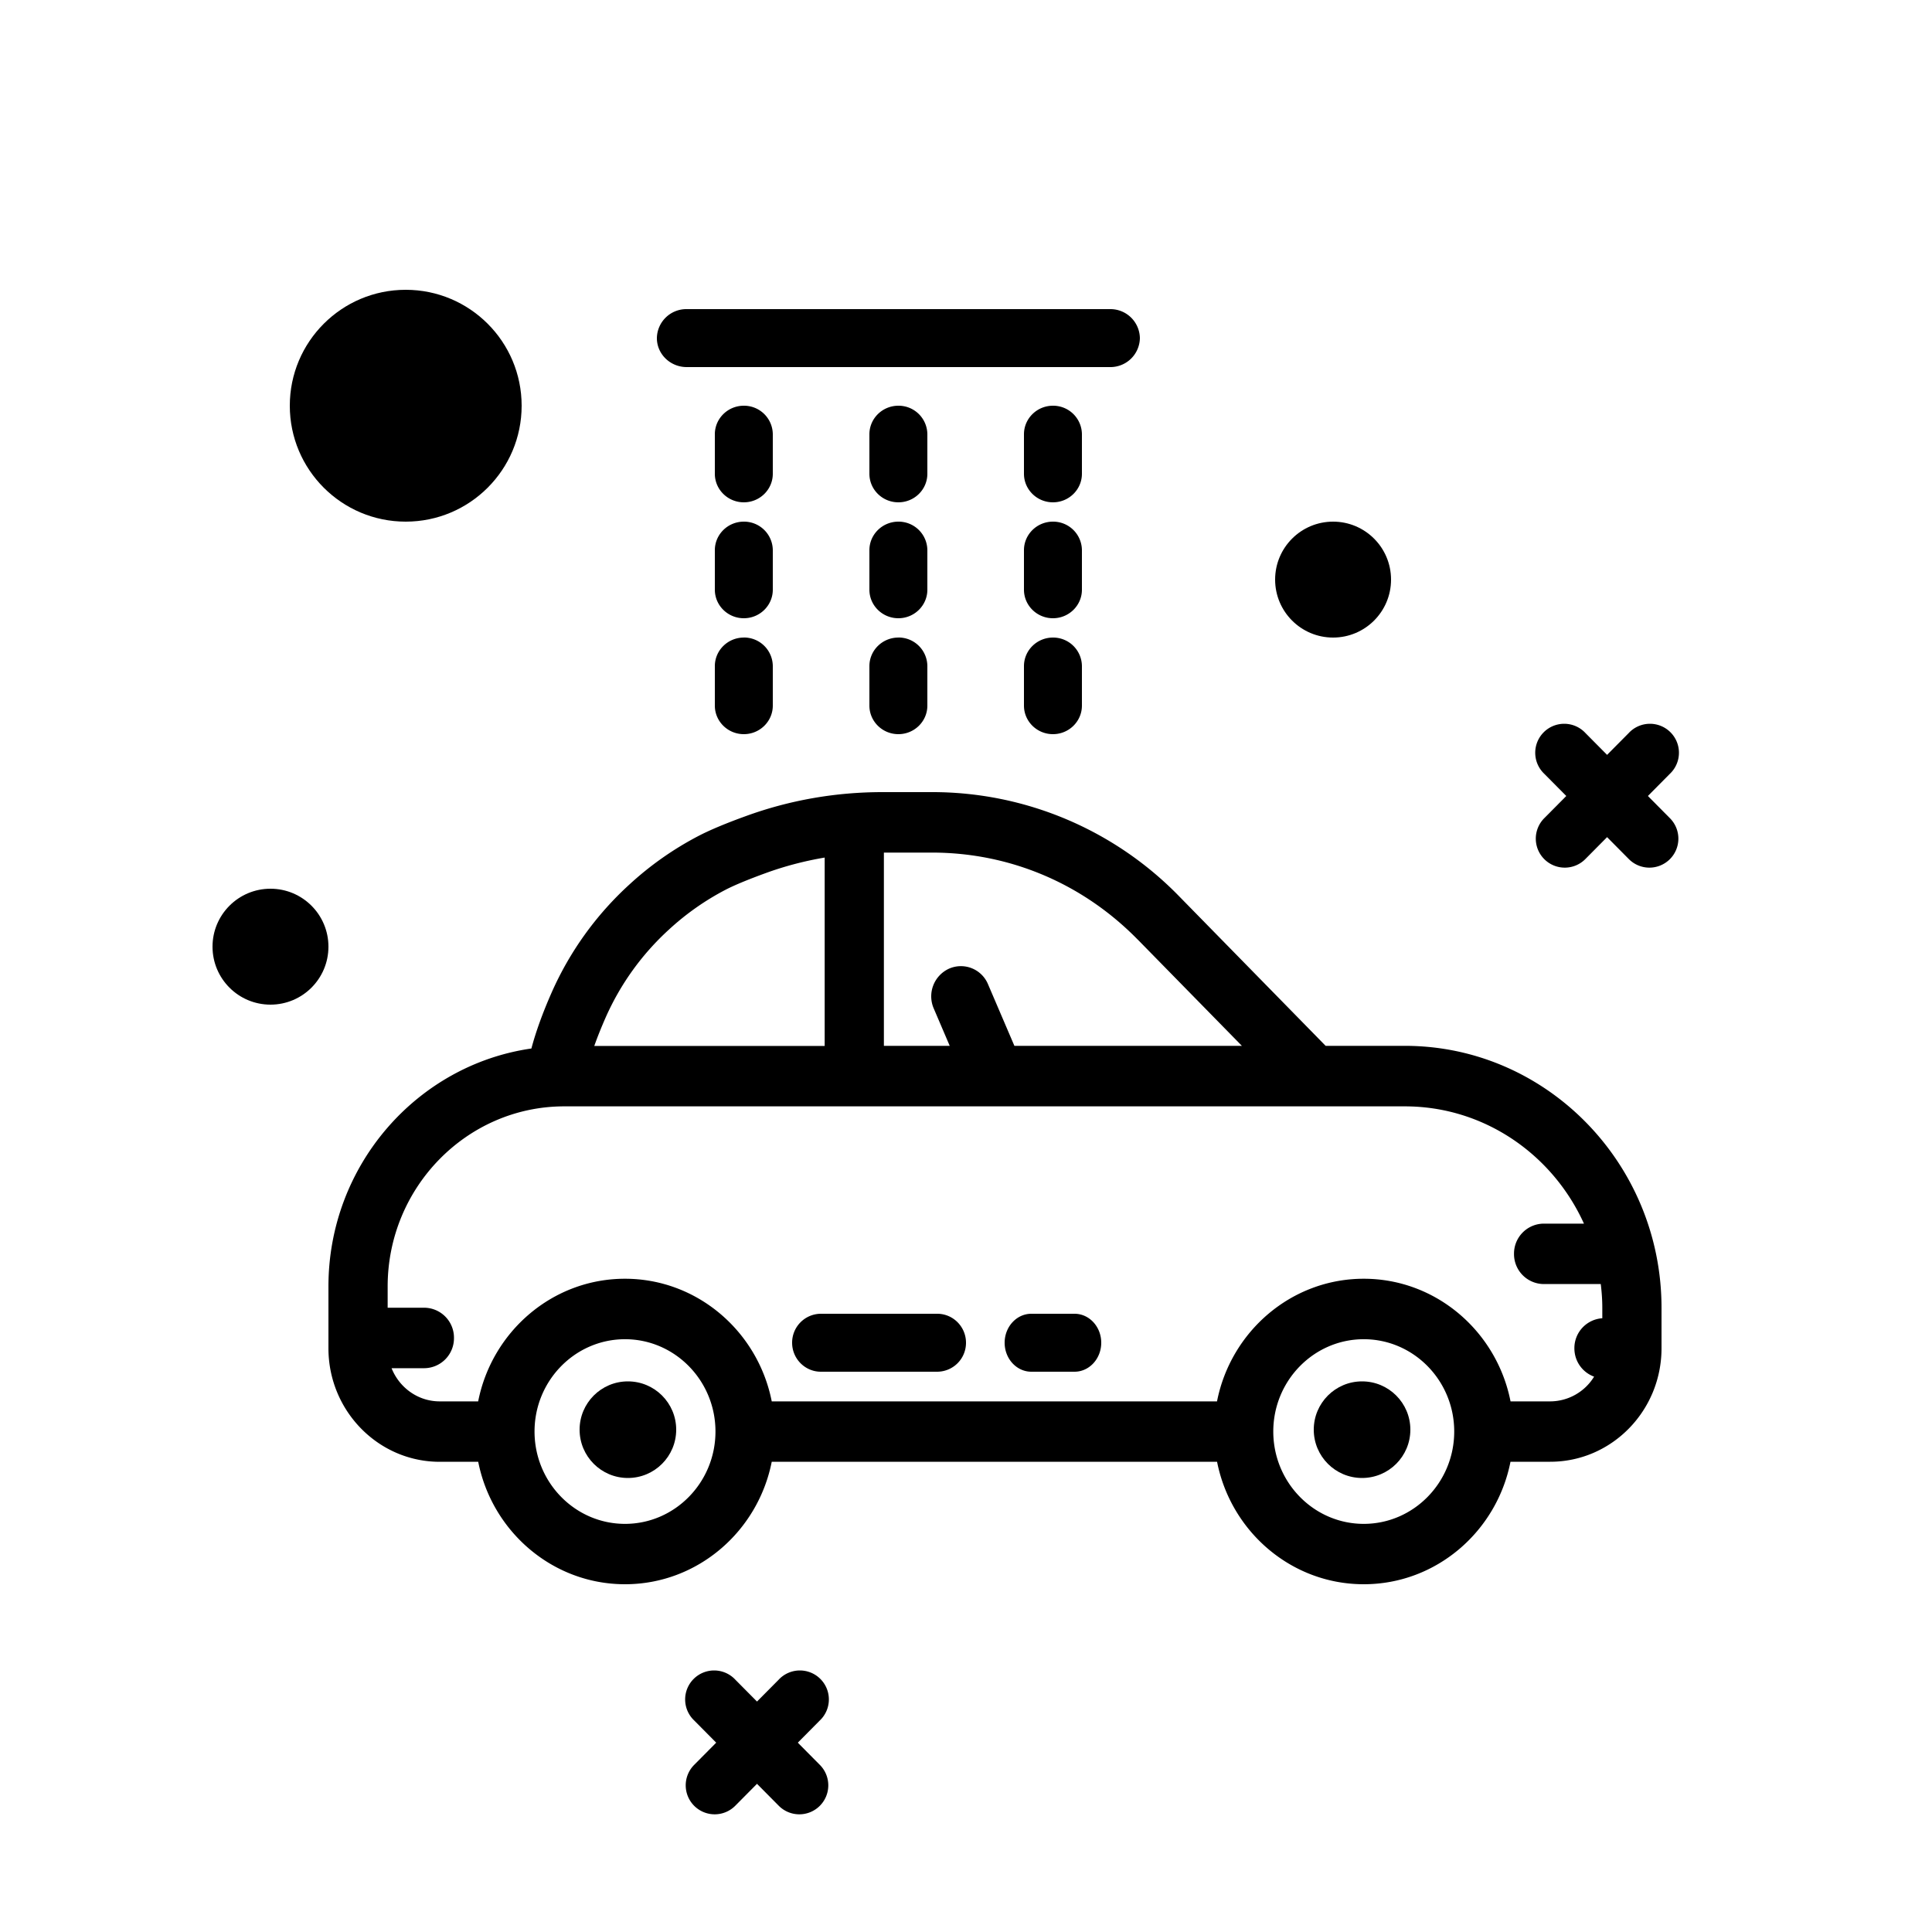 <svg fill="#000" xmlns="http://www.w3.org/2000/svg" width="40" height="40" viewBox="0 0 40 40">
    <g fill-rule="evenodd" transform="translate(4.4 6)">
        <circle cx="4" cy="2.4" r="2.4"/>
        <g fill-rule="nonzero">
            <path d="M12.572 29.622l-1.746 1.761a.6.6 0 1 1-.852-.845l1.746-1.76a.6.6 0 1 1 .852.844z"/>
            <path d="M9.974 29.622l1.746 1.761a.6.6 0 1 0 .852-.845l-1.746-1.76a.6.6 0 1 0-.852.844z"/>
        </g>
        <g fill-rule="nonzero">
            <path d="M30.172 10.022l-1.746 1.761a.6.6 0 1 1-.852-.845l1.746-1.76a.6.6 0 1 1 .852.844z"/>
            <path d="M27.574 10.022l1.746 1.761a.6.6 0 1 0 .852-.845l-1.746-1.76a.6.6 0 1 0-.852.844z"/>
        </g>
        <circle cx="1.2" cy="13.6" r="1.2"/>
        <g fill-rule="nonzero" transform="translate(2.4 .4)">
            <path d="M16.8.6a.61.61 0 0 0-.618-.6H7.418A.61.61 0 0 0 6.8.6c0 .331.277.6.618.6h8.764A.61.61 0 0 0 16.8.6zM9.2 2.591A.596.596 0 0 0 8.6 2c-.331 0-.6.265-.6.591v.818c0 .326.269.591.6.591.331 0 .6-.265.6-.591V2.59zM15.6 2.591A.596.596 0 0 0 15 2c-.331 0-.6.265-.6.591v.818c0 .326.269.591.6.591.331 0 .6-.265.6-.591V2.59zM12.4 2.591A.596.596 0 0 0 11.8 2c-.331 0-.6.265-.6.591v.818c0 .326.269.591.6.591.331 0 .6-.265.6-.591V2.59zM9.2 4.991a.596.596 0 0 0-.6-.591c-.331 0-.6.265-.6.591v.818c0 .326.269.591.6.591.331 0 .6-.265.6-.591V4.99zM15.6 4.991A.596.596 0 0 0 15 4.4c-.331 0-.6.265-.6.591v.818c0 .326.269.591.6.591.331 0 .6-.265.6-.591V4.99zM12.4 4.991a.596.596 0 0 0-.6-.591c-.331 0-.6.265-.6.591v.818c0 .326.269.591.6.591.331 0 .6-.265.6-.591V4.99zM8.6 6.8c-.331 0-.6.265-.6.591v.818c0 .326.269.591.6.591.331 0 .6-.265.6-.591V7.39a.596.596 0 0 0-.6-.591zM15 6.8c-.331 0-.6.265-.6.591v.818c0 .326.269.591.6.591.331 0 .6-.265.6-.591V7.39A.596.596 0 0 0 15 6.8zM11.8 6.8c-.331 0-.6.265-.6.591v.818c0 .326.269.591.6.591.331 0 .6-.265.6-.591V7.39a.596.596 0 0 0-.6-.591zM22.286 15.253h-1.64l-3.024-3.087A7.129 7.129 0 0 0 12.496 10h-1.024c-.971 0-1.922.166-2.826.495-.418.151-.746.289-.976.408a6.658 6.658 0 0 0-1.437 1.008 6.68 6.68 0 0 0-1.61 2.234c-.19.43-.33.82-.421 1.163C1.833 15.648 0 17.728 0 20.235v1.28c0 1.295 1.033 2.35 2.303 2.35h.798c.286 1.444 1.54 2.535 3.039 2.535s2.752-1.091 3.038-2.536h9.22c.285 1.445 1.538 2.536 3.037 2.536 1.5 0 2.753-1.091 3.038-2.536h.824c1.27 0 2.303-1.054 2.303-2.35v-.835c0-2.992-2.384-5.426-5.314-5.426zm-5.532-2.202l2.158 2.202h-4.71l-.546-1.275a.608.608 0 0 0-.807-.323.63.63 0 0 0-.317.824l.331.774H11.5v-4.001h.996c1.609 0 3.12.639 4.258 1.8zM5.742 14.66a5.44 5.44 0 0 1 1.312-1.818 5.422 5.422 0 0 1 1.171-.822c.181-.094.469-.213.832-.345.396-.144.803-.25 1.217-.32v3.9h-4.77c.065-.185.145-.384.238-.595zm.398 10.49c-1.033 0-1.873-.858-1.873-1.912 0-1.054.84-1.911 1.873-1.911s1.873.857 1.873 1.911-.84 1.912-1.873 1.912zm15.295 0c-1.033 0-1.873-.858-1.873-1.912 0-1.054.84-1.911 1.873-1.911s1.873.857 1.873 1.911-.84 1.912-1.873 1.912zm3.862-2.536h-.823c-.285-1.446-1.539-2.539-3.039-2.539-1.5 0-2.754 1.093-3.038 2.539H9.178c-.285-1.446-1.539-2.539-3.039-2.539-1.5 0-2.754 1.093-3.039 2.539h-.797c-.45 0-.836-.285-.996-.687h.679a.62.62 0 0 0 .613-.626.62.62 0 0 0-.613-.626h-.76v-.44c0-2.046 1.631-3.717 3.635-3.729h17.425c1.643 0 3.06.997 3.708 2.428h-.835a.62.62 0 0 0-.613.626.62.62 0 0 0 .613.625h1.183c.02.163.032.327.032.495v.213a.619.619 0 0 0-.578.622c0 .272.17.5.408.587a1.07 1.07 0 0 1-.907.512z"/>
            <path d="M12.605 20.8h-2.41a.598.598 0 0 0-.595.6c0 .331.267.6.595.6h2.41a.598.598 0 0 0 .595-.6c0-.331-.267-.6-.595-.6zM15.447 20.8h-.894c-.305 0-.553.269-.553.6 0 .331.248.6.553.6h.894c.305 0 .553-.269.553-.6 0-.331-.247-.6-.553-.6z"/>
            <circle cx="6.2" cy="23.2" r="1"/>
            <circle cx="21.4" cy="23.2" r="1"/>
        </g>
        <circle cx="23.2" cy="6" r="1.2"/>
    </g>
</svg>
